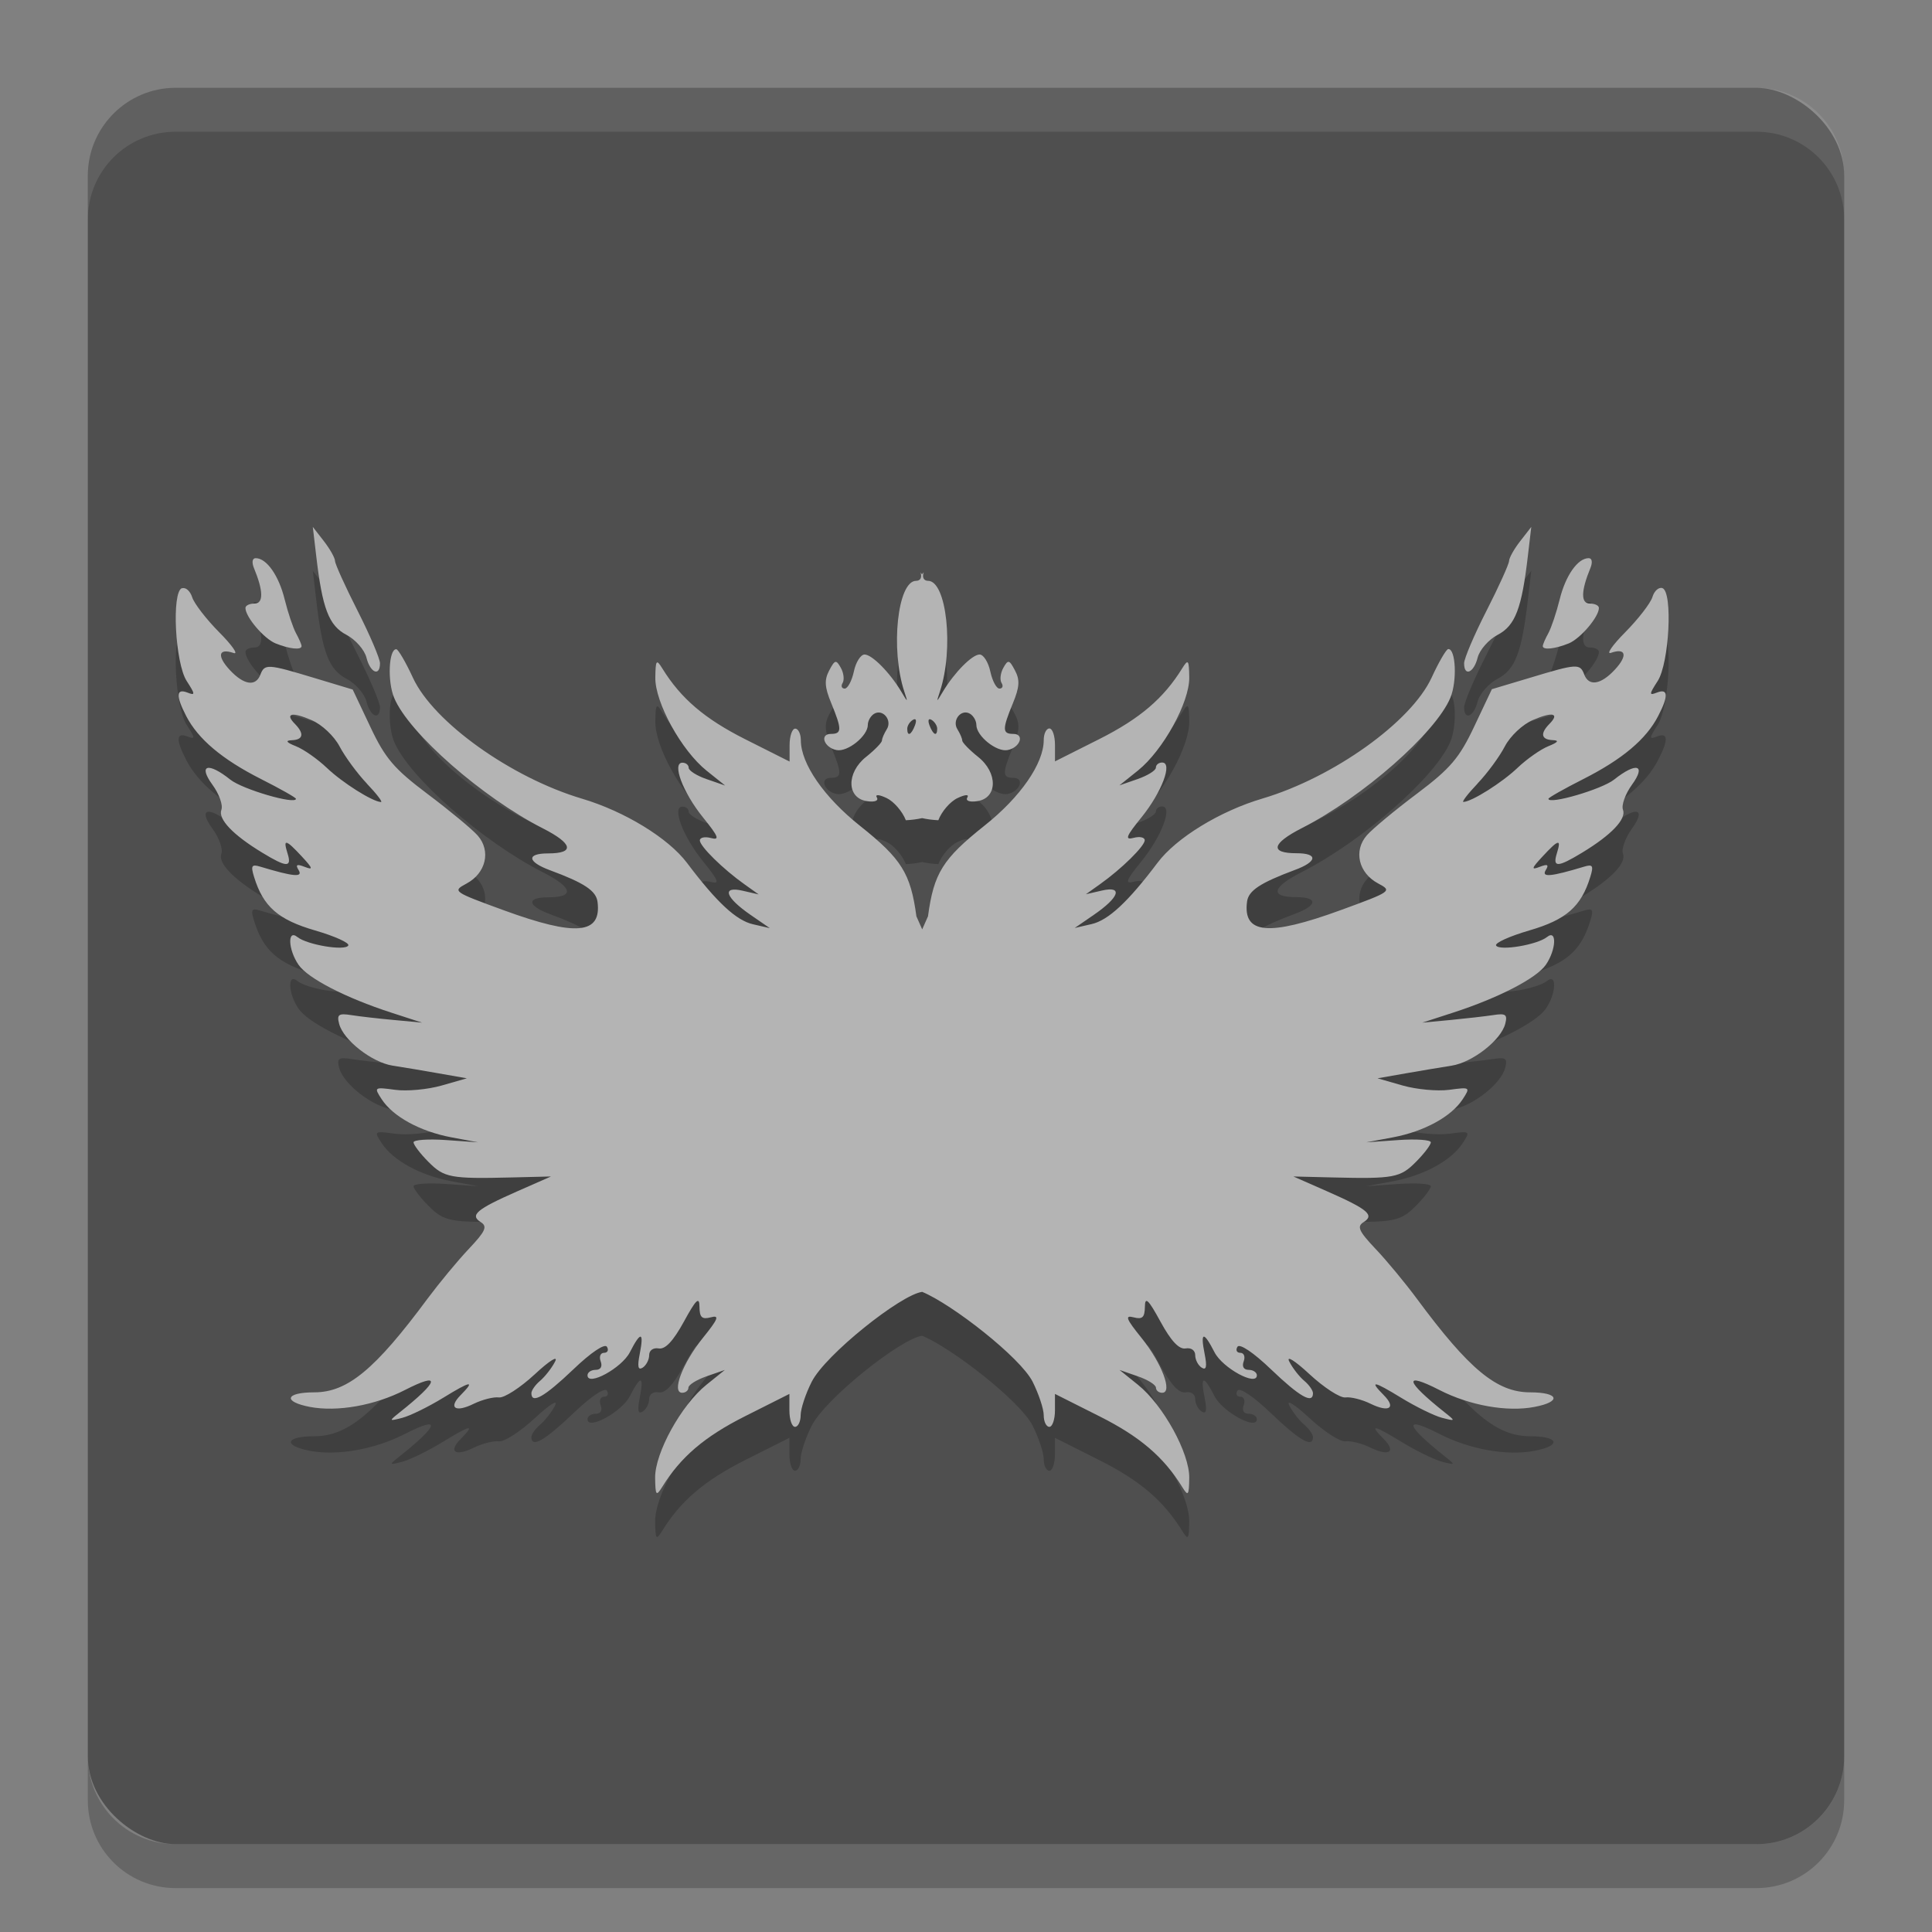 <svg height="22" width="22" xmlns="http://www.w3.org/2000/svg"><rect width="100%" height="100%" fill="#808080" stroke="none"/><rect fill="#4f4f4f" height="20" rx="1" transform="matrix(0 -1 -1 0 0 0)" width="20" x="-21" y="-21"/><path d="m2 1c-.554 0-1 .446-1 1v .5c0-.554.446-1 1-1h18c .554 0 1 .446 1 1v-.5c0-.554-.446-1-1-1z" fill="#fff" opacity=".1"/><path d="m2 21.5c-.554 0-1-.446-1-1v-.5c0 .554.446 1 1 1h18c .554 0 1-.446 1-1v .5c0 .554-.446 1-1 1z" opacity=".2"/><path d="m3.562 6.5.038.323c.07.606.144.801.345.906.103.054.206.171.228.26.043.173.154.219.154.064 0-.053-.115-.322-.255-.598-.14-.276-.256-.531-.257-.567-.001-.036-.058-.137-.127-.226zm13.875 0-.126.162c-.069.088-.126.19-.127.226-.001.035-.116.291-.257.567s-.255.545-.255.598c0 .155.11.11.154-.064.022-.088.125-.206.228-.26.201-.105.275-.3.345-.906zm-14.526.356c-.038 0-.046.047-.019.113.108.261.11.404.006.404-.057 0-.103.022-.103.05 0 .102.209.348.342.403.158.064.297.079.297.031 0-.018-.029-.084-.063-.146-.034-.062-.092-.235-.129-.384-.067-.273-.206-.471-.33-.471zm15.179 0c-.124 0-.263.198-.33.471-.037.149-.095.322-.129.384-.034.061-.063.128-.063.146 0 .048.139.033.297-.031.132-.055.342-.301.342-.403 0-.028-.046-.05-.103-.05-.104 0-.102-.142.006-.404.027-.066.019-.113-.019-.113zm-7.609.16c.021.057.001.098-.049.098-.211 0-.294.777-.135 1.26.043.129.042.129-.035 0-.128-.214-.332-.421-.417-.421-.044 0-.1.087-.122.194-.023.106-.07.194-.104.194-.034 0-.046-.029-.024-.064.021-.035.013-.113-.02-.172-.054-.097-.068-.093-.133.03-.057.108-.052.19.024.373.122.297.122.349-.004.349-.133 0-.079.156.064.184.126.025.356-.161.356-.286 0-.046.032-.102.07-.126.1-.062.211.072.146.175-.03.048-.055.105-.055.129-.001.023-.082.107-.18.185-.228.181-.222.472.01.505.088.013.134-.005.112-.042-.023-.037.024-.035.112.007.082.039.18.153.218.252.065-.003.127-.011.185-.024.059.013.12.021.185.024.037-.099.135-.213.218-.252.088-.042.135-.044.112-.007-.022.037.024.055.112.042.233-.033.239-.323.01-.505-.098-.078-.179-.162-.18-.185-0-.024-.025-.081-.055-.129-.065-.104.046-.238.146-.175.038.024.07.08.07.126 0 .126.23.311.356.286.143-.028.197-.184.064-.184-.126 0-.126-.053-.004-.349.076-.184.081-.266.024-.373-.065-.124-.079-.127-.133-.03-.033.059-.042.137-.02.172.022.035.011.064-.024.064s-.081-.088-.104-.194c-.023-.107-.078-.194-.122-.194-.085 0-.288.206-.417.421-.077.129-.077.129-.035 0 .16-.483.077-1.26-.135-1.26-.05 0-.07-.041-.049-.098-.007.008-.013.016-.02.024-.007-.008-.013-.016-.02-.024zm-8.409.181c-.12.043-.078.854.054 1.058.099.153.099.167.007.131-.128-.049-.131.038-.013.267.136.264.41.494.852.718.22.111.398.212.398.225 0 .07-.608-.107-.747-.218-.254-.203-.37-.17-.204.058.076.104.122.232.102.285-.04.106.131.286.466.489.279.17.339.171.287.007-.053-.17-.022-.163.163.036.127.137.132.157.032.118-.09-.035-.107-.025-.068.038.051.084-.059.074-.437-.04-.099-.03-.11-.011-.071.116.104.339.274.488.694.61.227.066.397.143.379.172-.039.064-.469-.008-.58-.097-.115-.093-.105.145.014.317.106.154.537.376 1.055.544l.351.114-.32-.03c-.176-.016-.395-.041-.488-.056-.142-.022-.164-.006-.136.1.048.185.373.439.61.476.113.017.35.057.525.088l.319.056-.286.082c-.157.045-.397.068-.531.049-.239-.032-.242-.03-.153.107.129.198.438.367.793.434l.305.057-.368-.026c-.202-.014-.367-.002-.367.026s.076.129.169.222c.179.181.251.195.949.178l.447-.011-.384.169c-.465.205-.543.271-.415.351.078.049.054.103-.136.304-.128.135-.339.391-.471.568-.597.806-.911 1.066-1.29 1.066-.329 0-.361.106-.049.166.312.059.737-.016 1.081-.192.418-.214.392-.104-.06.255-.124.099-.123.101.032.061.088-.023.296-.125.463-.227.319-.196.371-.204.2-.031-.144.146-.06.202.15.098.097-.047.225-.08.286-.072.06.008.244-.111.409-.264.169-.157.27-.219.23-.143-.038.074-.116.172-.17.218-.055.046-.099.109-.099.141 0 .127.152.039.476-.27.201-.193.359-.299.384-.259.023.038.008.069-.033.069-.041 0-.058.044-.038.097.022.059 0.0.097-.057.097-.051 0-.093.028-.093.062 0 .13.39-.083.482-.262.124-.243.163-.237.113.017-.029.146-.02.191.033.158.04-.026.074-.09.074-.142 0-.055.046-.088.109-.077.075.013.165-.084.286-.304.139-.255.177-.291.178-.17.001.121.028.146.128.12.103-.028.087.016-.09.235-.23.285-.359.624-.235.624.039 0 .071-.026.071-.058s.093-.09.208-.13l.207-.072-.21.169c-.286.23-.588.778-.584 1.06v.001c.003.201.012.212.08.103.211-.342.482-.573.942-.805l.507-.255v.187c0 .103.028.188.064.188.035 0 .064-.06.064-.132 0-.072.056-.244.126-.381.155-.308 1.017-.994 1.258-1.024.338.139 1.118.746 1.258 1.024.069.138.126.309.126.381 0 .073.029.132.064.132.035 0 .064-.085.064-.188v-.187l.507.255c.46.231.731.463.942.805.068.11.077.098.08-.103v-.001c.004-.282-.297-.83-.584-1.06l-.21-.169.207.072c.115.039.208.098.208.13 0 .032.032.058.071.058.123 0-.005-.339-.235-.624-.177-.219-.193-.262-.09-.235.1.026.126.001.128-.12.001-.121.039-.085.178.17.12.22.211.317.286.304.063-.011.109.022.109.077 0 .053.034.117.074.142.053.033.062-.012.033-.158-.051-.254-.011-.26.113-.017.092.18.482.392.482.262 0-.033-.042-.062-.093-.062-.057 0-.079-.038-.057-.097.02-.053.003-.097-.038-.097-.041 0-.056-.031-.033-.069.025-.04.183.066.384.259.324.31.476.397.476.27 0-.031-.044-.095-.099-.141s-.132-.143-.17-.218c-.04-.076.061-.014.23.143.165.153.349.272.409.264.06-.008.189.024.286.072.211.103.295.048.15-.098-.17-.172-.119-.164.2.031.167.102.375.204.463.227.155.04.157.038.032-.061-.452-.359-.478-.469-.06-.255.344.176.769.252 1.081.192.312-.059.28-.166-.049-.166-.379 0-.694-.26-1.29-1.066-.132-.178-.343-.434-.471-.568-.191-.202-.214-.255-.136-.304.128-.08.05-.146-.415-.351l-.384-.169.447.011c.698.017.77.003.949-.178.093-.093.169-.194.169-.222s-.165-.04-.367-.026l-.368.026.305-.057c.355-.067.664-.236.793-.434.089-.137.086-.139-.153-.107-.135.018-.374-.004-.531-.049l-.286-.082.319-.056c.175-.031.412-.07.525-.088.237-.037.562-.291.61-.476.028-.107.005-.122-.136-.1-.093.014-.312.039-.488.056l-.32.03.351-.114c.518-.168.948-.391 1.055-.544.119-.172.129-.409.014-.317-.111.089-.541.161-.58.097-.017-.029.153-.106.379-.172.42-.122.59-.271.694-.61.039-.127.028-.146-.071-.116-.378.114-.488.125-.437.04.039-.063.022-.073-.068-.038-.1.039-.095.018.032-.118.185-.199.216-.206.163-.036-.051.164.008.162.287-.007.335-.203.506-.383.466-.489-.02-.052.027-.181.102-.285.166-.228.051-.261-.204-.058-.138.11-.747.288-.747.218 0-.013.179-.114.398-.225.442-.224.716-.453.852-.718.119-.229.114-.316-.013-.267-.092.036-.092.022.007-.131.132-.204.174-1.016.054-1.058-.041-.014-.093.031-.114.102-.022.071-.162.251-.309.4-.148.149-.22.255-.163.235.172-.06.193.032.044.192-.16.172-.297.193-.349.053-.047-.125-.083-.122-.61.037l-.441.132-.201.425c-.169.358-.271.478-.651.764-.248.186-.505.399-.571.474-.155.176-.096.43.128.549.162.086.153.092-.424.303-.824.301-1.117.275-1.069-.095.016-.127.152-.215.543-.361.259-.095.269-.191.02-.191-.306 0-.283-.11.061-.286.69-.351 1.527-1.086 1.692-1.486.078-.189.061-.559-.025-.553-.022.001-.108.148-.19.327-.234.504-1.117 1.135-1.925 1.375-.484.143-.981.447-1.194.73-.339.45-.563.657-.753.7l-.191.044.218-.15c.291-.2.334-.332.091-.276l-.182.042.16-.114c.248-.176.51-.435.51-.501 0-.033-.057-.046-.127-.027-.103.027-.086-.017.091-.235.23-.285.358-.623.234-.623-.039 0-.071.026-.071.058 0 .032-.093.09-.207.13l-.208.072.211-.169c.286-.23.588-.777.584-1.06-.003-.201-.012-.213-.08-.104-.211.342-.482.573-.942.805l-.507.255v-.187c0-.103-.028-.188-.064-.188-.035 0-.064.06-.064.132 0 .267-.264.649-.675.975-.475.378-.577.541-.643 1.032l-.066.149-.066-.149c-.066-.489-.168-.653-.642-1.03-.41-.326-.674-.708-.674-.975 0-.072-.029-.132-.064-.132-.035 0-.064.085-.064.188v.187l-.507-.255c-.46-.232-.731-.463-.942-.805-.068-.11-.077-.097-.08.104-.004.283.297.83.584 1.06l.211.169-.208-.072c-.115-.039-.207-.098-.207-.13 0-.032-.032-.058-.071-.058-.123 0 .004.338.234.623.177.219.194.262.091.235-.07-.019-.127-.006-.127.027 0 .066.262.325.51.501l.16.114-.182-.042c-.243-.056-.2.075.091.276l.218.15-.191-.044c-.191-.043-.414-.25-.753-.7-.213-.282-.71-.586-1.194-.73-.808-.24-1.691-.871-1.925-1.375-.082-.178-.168-.325-.19-.327-.086-.005-.104.364-.025.553.165.4 1.003 1.135 1.692 1.486.344.175.368.286.061.286-.249 0-.238.095.02.191.392.145.527.234.543.361.047.37-.246.396-1.069.095-.577-.212-.586-.217-.424-.304.223-.118.282-.373.128-.548-.066-.075-.323-.288-.571-.474-.38-.285-.482-.405-.651-.763l-.201-.425-.441-.132c-.527-.159-.562-.162-.61-.037-.053.14-.189.119-.349-.053-.149-.161-.129-.252.044-.192.058.02-.015-.086-.163-.235-.148-.149-.287-.33-.309-.4s-.073-.116-.114-.102zm1.251 1.443c.034-.008.111.011.225.06.117.05.257.182.319.3.061.116.2.306.311.423v.001c.111.116.183.21.16.209-.1-.006-.44-.221-.616-.389-.105-.1-.263-.211-.351-.246-.111-.044-.126-.066-.048-.069.13-.005.144-.074.037-.184-.06-.06-.07-.096-.036-.104zm14.356 0c .034.008.024.043-.036.104-.107.109-.093.178.037.184.078.003.063.024-.048.069-.088.035-.246.146-.351.246-.176.168-.516.383-.616.389-.023.001.049-.092.16-.209v-.001c.111-.116.251-.307.311-.423.062-.118.202-.25.319-.3.114-.049.191-.068.225-.06zm-7.285.058c.036-.023.047.003.025.061-.042.112-.088.132-.088.039 0-.033.028-.079.063-.1zm.181 0c .004-.011.016-.011.034 0 .035.022.063.067.063.1 0 .093-.046.072-.088-.039-.011-.029-.013-.05-.009-.061z" opacity=".2"/><path d="m3.562 6 .038.323c.07.606.144.801.345.906.103.054.206.171.228.26.043.173.154.219.154.064 0-.053-.115-.322-.255-.598-.14-.276-.256-.531-.257-.567-.001-.036-.058-.137-.127-.226zm13.875 0-.126.162c-.069.088-.126.19-.127.226-.001.035-.116.291-.257.567s-.255.545-.255.598c0 .155.11.11.154-.064.022-.088.125-.206.228-.26.201-.105.275-.3.345-.906zm-14.526.356c-.038 0-.046.047-.019.113.108.261.11.404.006.404-.057 0-.103.022-.103.05 0 .102.209.348.342.403.158.064.297.079.297.031 0-.018-.029-.084-.063-.146-.034-.062-.092-.235-.129-.384-.067-.273-.206-.471-.33-.471zm15.179 0c-.124 0-.263.198-.33.471-.037.149-.095.322-.129.384-.034.061-.063.128-.063.146 0 .048.139.033.297-.031.132-.055.342-.301.342-.403 0-.028-.046-.05-.103-.05-.104 0-.102-.142.006-.404.027-.066.019-.113-.019-.113zm-7.609.16c.021.057.001.098-.049.098-.211 0-.294.777-.135 1.26.043.129.042.129-.035 0-.128-.214-.332-.421-.417-.421-.044 0-.1.087-.122.194-.023.106-.07.194-.104.194-.034 0-.046-.029-.024-.064.021-.035.013-.113-.02-.172-.054-.097-.068-.093-.133.03-.057.108-.052.19.024.373.122.297.122.349-.004.349-.133 0-.079.156.064.184.126.025.356-.161.356-.286 0-.046.032-.102.07-.126.1-.062.211.072.146.175-.03.048-.055.105-.055.129-.001.023-.082.107-.18.185-.228.181-.222.472.01.505.088.013.134-.005.112-.042-.023-.037.024-.035.112.007.082.039.18.153.218.252.065-.003.127-.011.185-.024.059.013.12.021.185.024.037-.099.135-.213.218-.252.088-.042.135-.044.112-.007-.022.037.024.055.112.042.233-.033.239-.323.01-.505-.098-.078-.179-.162-.18-.185-0-.024-.025-.081-.055-.129-.065-.104.046-.238.146-.175.038.024.07.08.07.126 0 .126.23.311.356.286.143-.028.197-.184.064-.184-.126 0-.126-.053-.004-.349.076-.184.081-.266.024-.373-.065-.124-.079-.127-.133-.03-.033.059-.042.137-.02.172.022.035.011.064-.024.064s-.081-.088-.104-.194c-.023-.107-.078-.194-.122-.194-.085 0-.288.206-.417.421-.077.129-.077.129-.035 0 .16-.483.077-1.26-.135-1.26-.05 0-.07-.041-.049-.098-.007.008-.013.016-.02.024-.007-.008-.013-.016-.02-.024zm-8.409.181c-.12.043-.078.854.054 1.058.099.153.099.167.007.131-.128-.049-.131.038-.013.267.136.264.41.494.852.718.22.111.398.212.398.225 0 .07-.608-.107-.747-.218-.254-.203-.37-.17-.204.058.076.104.122.232.102.285-.04.106.131.286.466.489.279.17.339.171.287.007-.053-.17-.022-.163.163.036.127.137.132.157.032.118-.09-.035-.107-.025-.068.038.051.084-.059.074-.437-.04-.099-.03-.11-.011-.071.116.104.339.274.488.694.61.227.066.397.143.379.172-.039.064-.469-.008-.58-.097-.115-.093-.105.145.014.317.106.154.537.376 1.055.544l.351.114-.32-.03c-.176-.016-.395-.041-.488-.056-.142-.022-.164-.006-.136.1.048.185.373.439.61.476.113.017.35.057.525.088l.319.056-.286.082c-.157.045-.397.068-.531.049-.239-.032-.242-.03-.153.107.129.198.438.367.793.434l.305.057-.368-.026c-.202-.014-.367-.002-.367.026s.076.129.169.222c.179.181.251.195.949.178l.447-.011-.384.169c-.465.205-.543.271-.415.351.078.049.054.103-.136.304-.128.135-.339.391-.471.568-.597.806-.911 1.066-1.29 1.066-.329 0-.361.106-.049.166.312.059.737-.016 1.081-.192.418-.214.392-.104-.06.255-.124.099-.123.101.032.061.088-.023.296-.125.463-.227.319-.196.371-.204.2-.031-.144.146-.06.202.15.098.097-.047.225-.08.286-.072.06.008.244-.111.409-.264.169-.157.27-.219.23-.143-.038.074-.116.172-.17.218-.055.046-.099.109-.099.141 0 .127.152.039.476-.27.201-.193.359-.299.384-.259.023.038.008.069-.033.069-.041 0-.058.044-.038.097.022.059 0.0.097-.057.097-.051 0-.093.028-.093.062 0 .13.39-.083.482-.262.124-.243.163-.237.113.017-.029.146-.02.191.033.158.04-.026.074-.09.074-.142 0-.055.046-.088.109-.077.075.013.165-.084.286-.304.139-.255.177-.291.178-.17.001.121.028.146.128.12.103-.028.087.016-.09.235-.23.285-.359.624-.235.624.039 0 .071-.026.071-.058s.093-.09.208-.13l.207-.072-.21.169c-.286.23-.588.778-.584 1.06v.001c.003.201.012.212.08.103.211-.342.482-.573.942-.805l.507-.255v.187c0 .103.028.188.064.188.035 0 .064-.06.064-.132 0-.072.056-.244.126-.381.155-.308 1.017-.994 1.258-1.024.338.139 1.118.746 1.258 1.024.069.138.126.309.126.381 0 .073.029.132.064.132.035 0 .064-.085.064-.188v-.187l.507.255c.46.231.731.463.942.805.068.11.077.098.08-.103v-.001c.004-.282-.297-.83-.584-1.06l-.21-.169.207.072c.115.039.208.098.208.13 0 .032.032.058.071.058.123 0-.005-.339-.235-.624-.177-.219-.193-.262-.09-.235.1.026.126.001.128-.12.001-.121.039-.085.178.17.12.22.211.317.286.304.063-.011.109.022.109.077 0 .053.034.117.074.142.053.033.062-.012.033-.158-.051-.254-.011-.26.113-.017.092.18.482.392.482.262 0-.033-.042-.062-.093-.062-.057 0-.079-.038-.057-.097.02-.053.003-.097-.038-.097-.041 0-.056-.031-.033-.069.025-.04.183.066.384.259.324.31.476.397.476.27 0-.031-.044-.095-.099-.141s-.132-.143-.17-.218c-.04-.076.061-.014.23.143.165.153.349.272.409.264.06-.008.189.024.286.072.211.103.295.048.15-.098-.17-.172-.119-.164.2.031.167.102.375.204.463.227.155.04.157.038.032-.061-.452-.359-.478-.469-.06-.255.344.176.769.252 1.081.192.312-.059.28-.166-.049-.166-.379 0-.694-.26-1.29-1.066-.132-.178-.343-.434-.471-.568-.191-.202-.214-.255-.136-.304.128-.08.05-.146-.415-.351l-.384-.169.447.011c.698.017.77.003.949-.178.093-.093.169-.194.169-.222s-.165-.04-.367-.026l-.368.026.305-.057c.355-.067.664-.236.793-.434.089-.137.086-.139-.153-.107-.135.018-.374-.004-.531-.049l-.286-.082.319-.056c.175-.031.412-.07.525-.088.237-.037.562-.291.61-.476.028-.107.005-.122-.136-.1-.093.014-.312.039-.488.056l-.32.03.351-.114c.518-.168.948-.391 1.055-.544.119-.172.129-.409.014-.317-.111.089-.541.161-.58.097-.017-.029.153-.106.379-.172.42-.122.59-.271.694-.61.039-.127.028-.146-.071-.116-.378.114-.488.125-.437.04.039-.063.022-.073-.068-.038-.1.039-.095.018.032-.118.185-.199.216-.206.163-.036-.051.164.008.162.287-.007.335-.203.506-.383.466-.489-.02-.052.027-.181.102-.285.166-.228.051-.261-.204-.058-.138.11-.747.288-.747.218 0-.013.179-.114.398-.225.442-.224.716-.453.852-.718.119-.229.114-.316-.013-.267-.092.036-.092.022.007-.131.132-.204.174-1.016.054-1.058-.041-.014-.093.031-.114.102-.022.071-.162.251-.309.4-.148.149-.22.255-.163.235.172-.06.193.032.044.192-.16.172-.297.193-.349.053-.047-.125-.083-.122-.61.037l-.441.132-.201.425c-.169.358-.271.478-.651.764-.248.186-.505.399-.571.474-.155.176-.096.43.128.549.162.086.153.092-.424.303-.824.301-1.117.275-1.069-.095.016-.127.152-.215.543-.361.259-.095.269-.191.02-.191-.306 0-.283-.11.061-.286.69-.351 1.527-1.086 1.692-1.486.078-.189.061-.559-.025-.553-.022.001-.108.148-.19.327-.234.504-1.117 1.135-1.925 1.375-.484.143-.981.447-1.194.73-.339.45-.563.657-.753.7l-.191.044.218-.15c.291-.2.334-.332.091-.276l-.182.042.16-.114c.248-.176.51-.435.51-.501 0-.033-.057-.046-.127-.027-.103.027-.086-.017.091-.235.23-.285.358-.623.234-.623-.039 0-.071.026-.071.058 0 .032-.093.09-.207.13l-.208.072.211-.169c.286-.23.588-.777.584-1.06-.003-.201-.012-.213-.08-.104-.211.342-.482.573-.942.805l-.507.255v-.187c0-.103-.028-.188-.064-.188-.035 0-.064.06-.064.132 0 .267-.264.649-.675.975-.475.378-.577.541-.643 1.032l-.066.149-.066-.149c-.066-.489-.168-.653-.642-1.03-.41-.326-.674-.708-.674-.975 0-.072-.029-.132-.064-.132-.035 0-.064.085-.064.188v.187l-.507-.255c-.46-.232-.731-.463-.942-.805-.068-.11-.077-.097-.08.104-.004.283.297.83.584 1.06l.211.169-.208-.072c-.115-.039-.207-.098-.207-.13 0-.032-.032-.058-.071-.058-.123 0 .004.338.234.623.177.219.194.262.091.235-.07-.019-.127-.006-.127.027 0 .066.262.325.51.501l.16.114-.182-.042c-.243-.056-.2.075.091.276l.218.15-.191-.044c-.191-.043-.414-.25-.753-.7-.213-.282-.71-.586-1.194-.73-.808-.24-1.691-.871-1.925-1.375-.082-.178-.168-.325-.19-.327-.086-.005-.104.364-.025.553.165.4 1.003 1.135 1.692 1.486.344.175.368.286.061.286-.249 0-.238.095.02.191.392.145.527.234.543.361.047.37-.246.396-1.069.095-.577-.211-.586-.216-.424-.303.223-.118.282-.373.128-.548-.066-.074-.323-.287-.571-.473-.38-.286-.482-.405-.651-.764l-.201-.425-.441-.133c-.527-.159-.562-.162-.61-.037-.053.14-.189.119-.349-.053-.149-.161-.129-.252.044-.193.058.02-.015-.086-.163-.235s-.287-.33-.309-.4c-.022-.07-.073-.116-.114-.102zm1.251 1.443c.034-.008.111.011.225.06.117.05.257.182.319.3.061.116.2.306.311.423v.001c.111.116.183.21.16.209-.1-.006-.44-.221-.616-.389-.105-.1-.263-.211-.351-.246-.111-.044-.126-.066-.048-.069.13-.005.144-.074.037-.184-.06-.06-.07-.096-.036-.104zm14.356 0c .034.008.024.043-.036.104-.107.109-.093.178.037.184.078.003.063.024-.048.069-.088.035-.246.146-.351.246-.176.168-.516.383-.616.389-.023.001.049-.092.16-.209v-.001c.111-.116.251-.307.311-.423.062-.118.202-.25.319-.3.114-.049.191-.068.225-.06zm-7.285.058c.036-.023.047.003.025.061-.042.112-.088.132-.088.039 0-.033.028-.079.063-.1zm.181 0c .004-.011.016-.011.034 0 .035.022.063.067.063.1 0 .093-.046.072-.088-.039-.011-.029-.013-.05-.009-.061z" fill="#b4b4b4"/></svg>